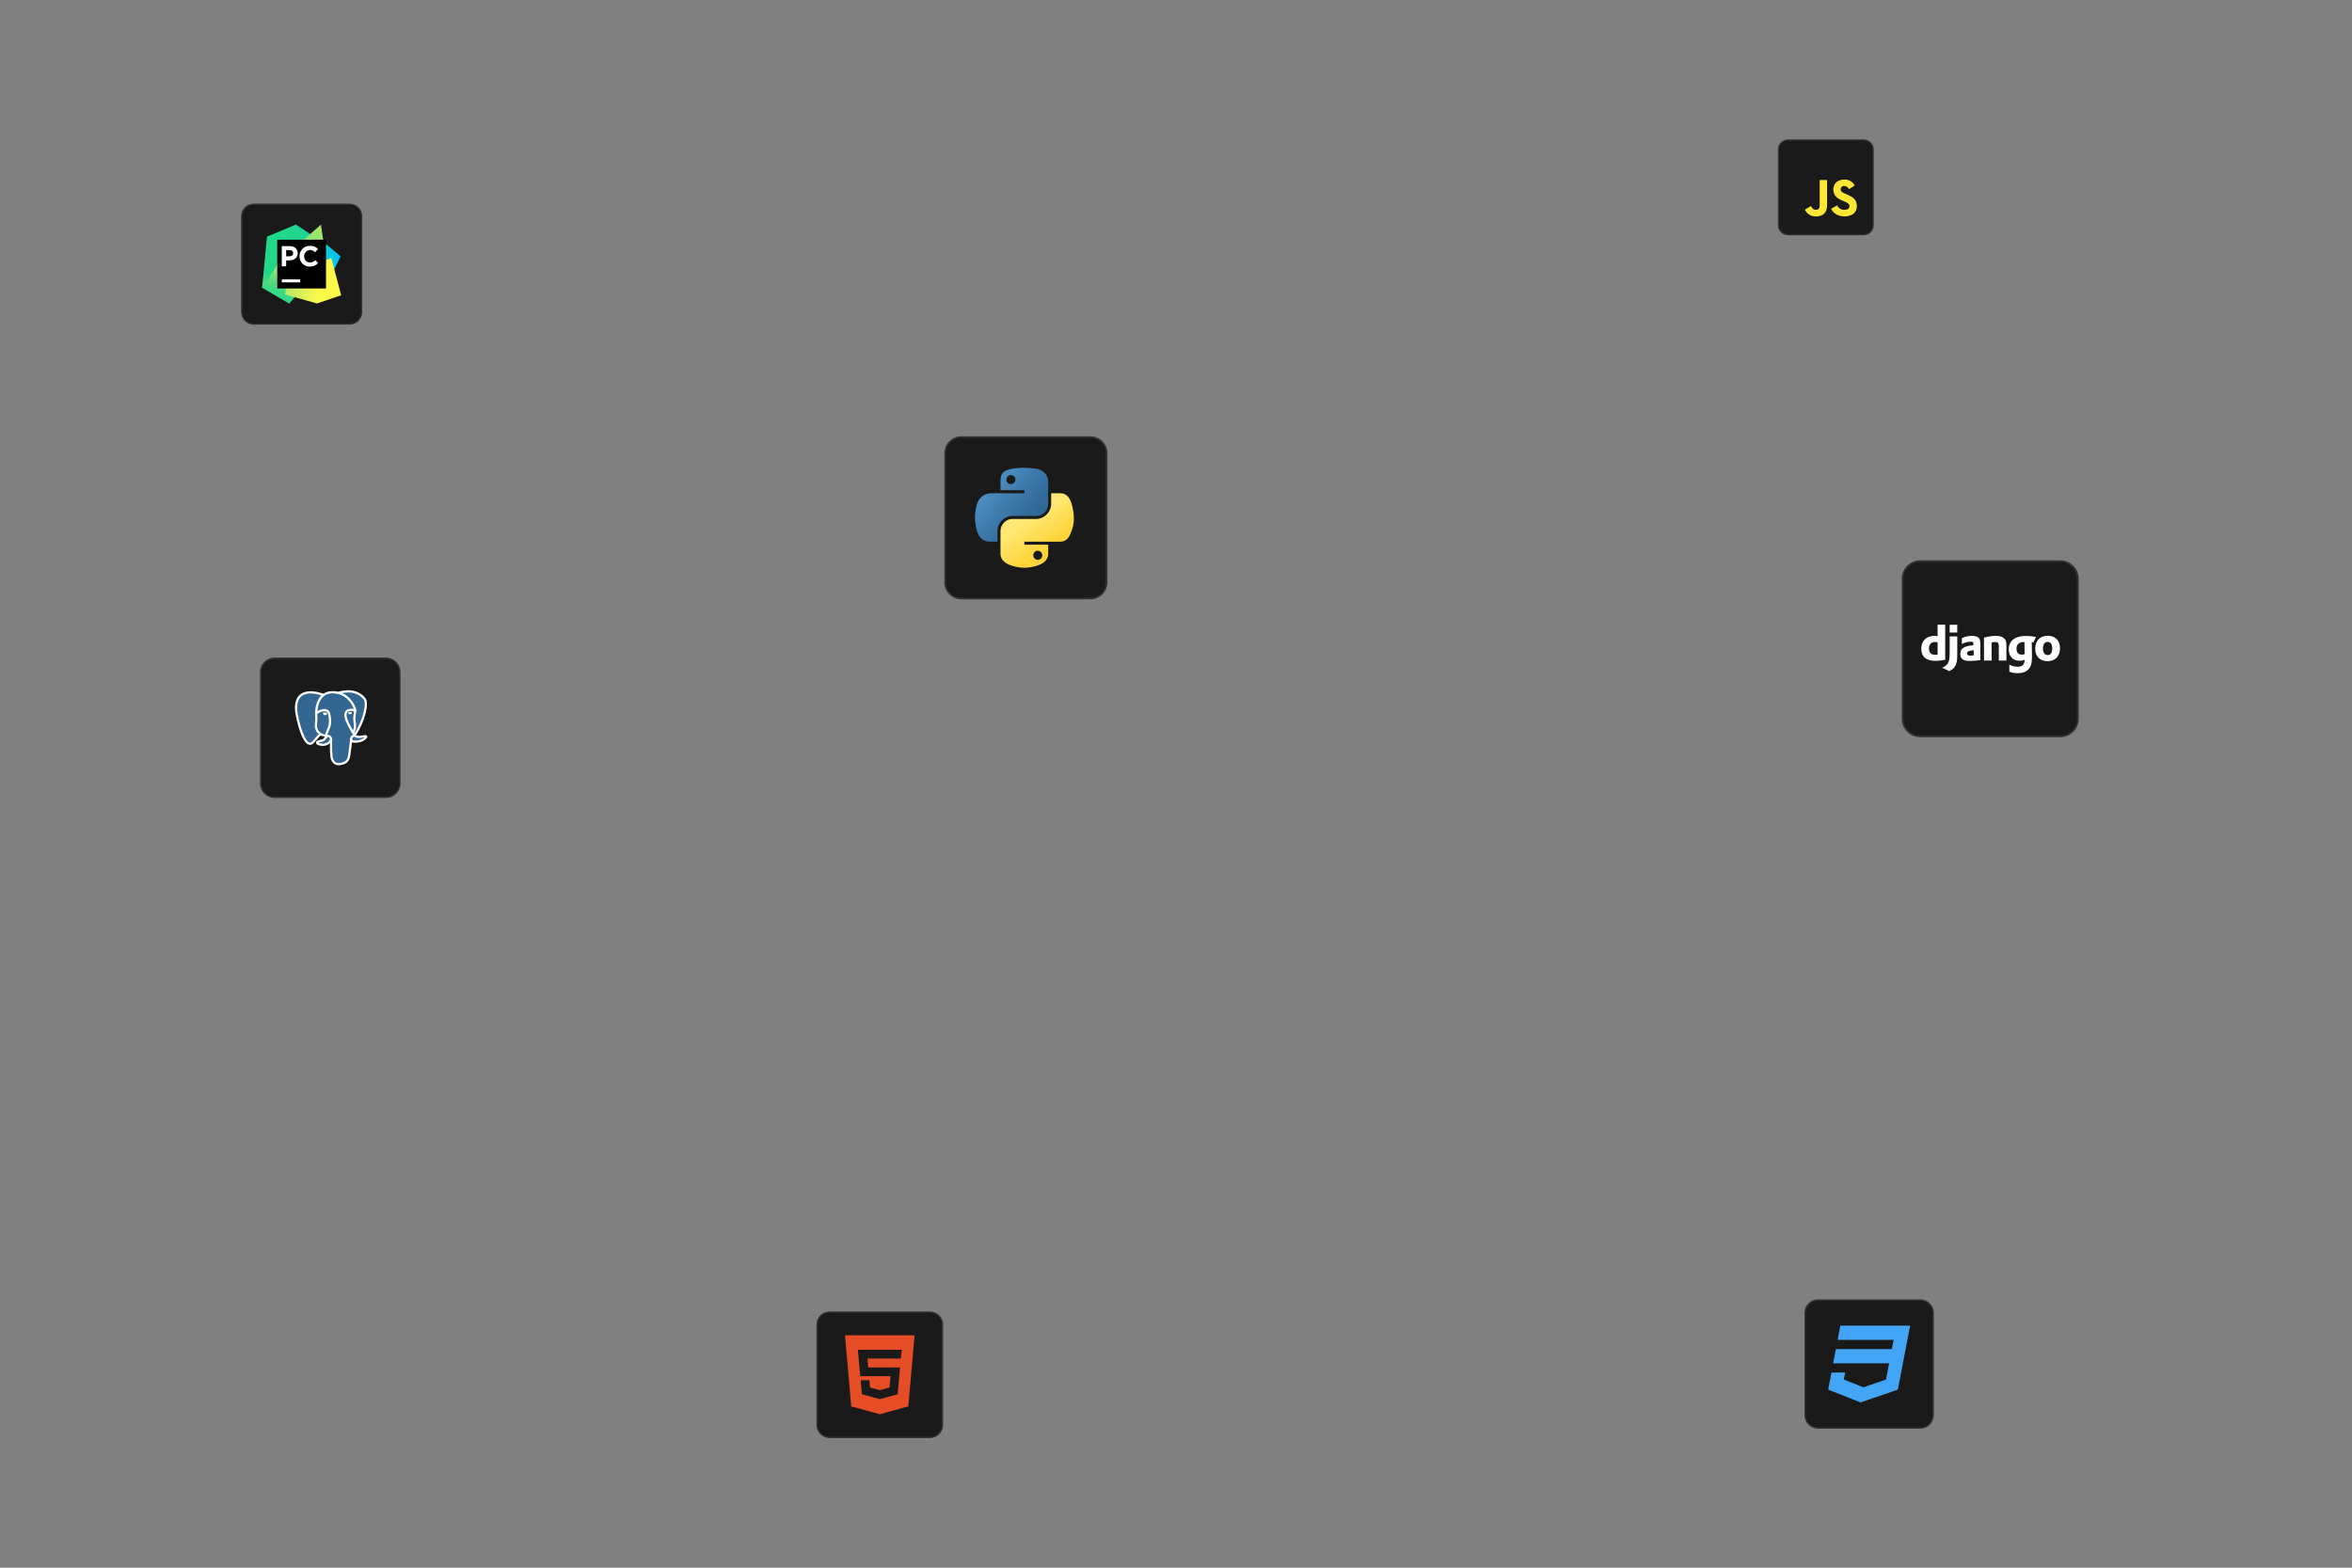 <?xml version="1.0" encoding="UTF-8" standalone="no"?>
<!-- Created with Inkscape (http://www.inkscape.org/) -->

<svg
   xmlns:dc="http://purl.org/dc/elements/1.1/"
   xmlns:cc="http://creativecommons.org/ns#"
   xmlns:rdf="http://www.w3.org/1999/02/22-rdf-syntax-ns#"
   xmlns:svg="http://www.w3.org/2000/svg"
   xmlns="http://www.w3.org/2000/svg"
   xmlns:xlink="http://www.w3.org/1999/xlink"
   xmlns:sodipodi="http://sodipodi.sourceforge.net/DTD/sodipodi-0.dtd"
   xmlns:inkscape="http://www.inkscape.org/namespaces/inkscape"
   width="158.75mm"
   height="105.833mm"
   viewBox="0 0 158.75 105.833"
   version="1.1"
   id="svg8"
   inkscape:version="0.92.5 (0.92.5+69)"
   sodipodi:docname="drawing.svg">
  <rect x="0" y="0" width="158.75" height="105.833" fill="#808080" stroke="none"/>
  <defs
     id="defs2">













	<linearGradient
   id="linearGradient2795">
  <stop
     id="stop2797"
     offset="0"
     style="stop-color:#b8b8b8;stop-opacity:0.498;" />
  <stop
     id="stop2799"
     offset="1"
     style="stop-color:#7f7f7f;stop-opacity:0;" />
</linearGradient>
<linearGradient
   id="linearGradient2787">
  <stop
     id="stop2789"
     offset="0"
     style="stop-color:#7f7f7f;stop-opacity:0.5;" />
  <stop
     id="stop2791"
     offset="1"
     style="stop-color:#7f7f7f;stop-opacity:0;" />
</linearGradient>
<linearGradient
   id="linearGradient3676">
  <stop
     id="stop3678"
     offset="0"
     style="stop-color:#b2b2b2;stop-opacity:0.5;" />
  <stop
     id="stop3680"
     offset="1"
     style="stop-color:#b3b3b3;stop-opacity:0;" />
</linearGradient>
<linearGradient
   id="linearGradient3236">
  <stop
     id="stop3244"
     offset="0"
     style="stop-color:#f4f4f4;stop-opacity:1" />
  <stop
     id="stop3240"
     offset="1"
     style="stop-color:white;stop-opacity:1" />
</linearGradient>
<linearGradient
   id="linearGradient4671">
  <stop
     id="stop4673"
     offset="0"
     style="stop-color:#ffd43b;stop-opacity:1;" />
  <stop
     id="stop4675"
     offset="1"
     style="stop-color:#ffe873;stop-opacity:1" />
</linearGradient>
<linearGradient
   id="linearGradient4689">
  <stop
     id="stop4691"
     offset="0"
     style="stop-color:#5a9fd4;stop-opacity:1;" />
  <stop
     id="stop4693"
     offset="1"
     style="stop-color:#306998;stop-opacity:1;" />
</linearGradient>
<linearGradient
   gradientTransform="translate(100.27,99.611)"
   gradientUnits="userSpaceOnUse"
   xlink:href="#linearGradient4671"
   id="linearGradient2987"
   y2="144.757"
   x2="-65.309"
   y1="144.757"
   x1="224.24" />
<linearGradient
   gradientTransform="translate(100.27,99.611)"
   gradientUnits="userSpaceOnUse"
   xlink:href="#linearGradient4689"
   id="linearGradient2990"
   y2="76.313"
   x2="26.67"
   y1="77.476"
   x1="172.942" />
<linearGradient
   y2="144.757"
   x2="-65.309"
   y1="144.757"
   x1="224.24"
   gradientTransform="matrix(0.563,0,0,0.568,-11.597,-7.61)"
   gradientUnits="userSpaceOnUse"
   id="linearGradient2255"
   xlink:href="#linearGradient4671"
   inkscape:collect="always" />
<linearGradient
   y2="76.313"
   x2="26.67"
   y1="76.176"
   x1="172.942"
   gradientTransform="matrix(0.563,0,0,0.568,-11.597,-7.61)"
   gradientUnits="userSpaceOnUse"
   id="linearGradient2258"
   xlink:href="#linearGradient4689"
   inkscape:collect="always" />
<radialGradient
   gradientUnits="userSpaceOnUse"
   gradientTransform="matrix(1,0,0,0.178,0,108.743)"
   r="29.037"
   fy="132.286"
   fx="61.519"
   cy="132.286"
   cx="61.519"
   id="radialGradient2801"
   xlink:href="#linearGradient2795"
   inkscape:collect="always" />
<linearGradient
   y2="137.273"
   x2="112.031"
   y1="192.352"
   x1="150.961"
   gradientTransform="matrix(0.149,0,0,0.15,-612.008,-38.073)"
   gradientUnits="userSpaceOnUse"
   id="linearGradient1475"
   xlink:href="#linearGradient4671"
   inkscape:collect="always" />
<linearGradient
   y2="114.398"
   x2="135.665"
   y1="20.604"
   x1="26.649"
   gradientTransform="matrix(0.149,0,0,0.15,-612.008,-38.073)"
   gradientUnits="userSpaceOnUse"
   id="linearGradient1478"
   xlink:href="#linearGradient4689"
   inkscape:collect="always" />
</defs>
  <sodipodi:namedview
     id="base"
     pagecolor="#ffffff"
     bordercolor="#666666"
     borderopacity="1.0"
     inkscape:pageopacity="0.0"
     inkscape:pageshadow="2"
     inkscape:zoom="0.98994949"
     inkscape:cx="137.18573"
     inkscape:cy="273.09527"
     inkscape:document-units="mm"
     inkscape:current-layer="layer1"
     showgrid="false"
     fit-margin-top="0"
     fit-margin-left="0"
     fit-margin-right="0"
     fit-margin-bottom="0"
     inkscape:window-width="2560"
     inkscape:window-height="1003"
     inkscape:window-x="0"
     inkscape:window-y="0"
     inkscape:window-maximized="1" />
  <g
     inkscape:label="Layer 1"
     inkscape:groupmode="layer"
     id="layer1"
     transform="translate(830.792,-31.283)">
    <g
       id="g2077"
       transform="translate(-232.077,1.89)">
      <rect
         style="opacity:1;vector-effect:none;fill:none;fill-opacity:1;stroke:none;stroke-width:0.044;stroke-linecap:round;stroke-linejoin:round;stroke-miterlimit:4;stroke-dasharray:none;stroke-dashoffset:0;stroke-opacity:0.15;paint-order:normal"
         id="rect1546"
         width="158.75"
         height="105.833"
         x="-598.714"
         y="29.393"
         rx="0.166"
         ry="0.154" />
      <g
         transform="matrix(0.32,0,0,0.32,-328.254,102.395)"
         id="g1508">
        <path
           inkscape:connector-curvature="0"
           style="fill:#1a1a1a;fill-opacity:1;stroke:#333333;stroke-width:0.265"
           d="m -649.042,48.67 h -21.167 c -1.461,0 -2.646,1.185 -2.646,2.646 v 21.167 c 0,1.461 1.185,2.646 2.646,2.646 h 21.167 c 1.461,0 2.646,-1.185 2.646,-2.646 V 51.315 c 0,-1.461 -1.185,-2.646 -2.646,-2.646 z"
           id="path2" />
        <path
           inkscape:connector-curvature="0"
           style="fill:#e44d26;fill-opacity:1;stroke-width:0.265"
           d="m -659.625,67.048 3.769,-1.046 0.509,-5.649 h -6.705 l -0.167,-1.88 h 7.038 l 0.185,-1.843 h -9.26 l 0.519,5.566 h 6.38 l -0.213,2.389 -2.056,0.556 -2.056,-0.556 -0.13,-1.537 h -1.852 l 0.269,2.954 z m -7.344,-13.483 h 14.687 l -1.324,15.002 -6.019,1.667 -6.019,-1.667 z"
           id="path4" />
      </g>
    </g>
    <g
       id="g2083"
       transform="translate(11.339,-11.717)">
      <rect
         ry="0.154"
         rx="0.166"
         y="43"
         x="-842.131"
         height="105.833"
         width="158.75"
         id="rect1439"
         style="opacity:1;vector-effect:none;fill:none;fill-opacity:1;stroke:none;stroke-width:0.044;stroke-linecap:round;stroke-linejoin:round;stroke-miterlimit:4;stroke-dasharray:none;stroke-dashoffset:0;stroke-opacity:0.15;paint-order:normal" />
      <g
         transform="matrix(0.355,0,0,0.355,-510.076,106.348)"
         id="g1512">
        <path
           inkscape:connector-curvature="0"
           style="fill:#1a1a1a;fill-opacity:1;stroke:#333333;stroke-width:0.265"
           d="m -570.249,68.778 h -19.473 c -1.344,0 -2.434,1.09 -2.434,2.434 v 19.473 c 0,1.344 1.09,2.434 2.434,2.434 h 19.473 c 1.344,0 2.434,-1.09 2.434,-2.434 V 71.212 c 0,-1.344 -1.09,-2.434 -2.434,-2.434 z"
           id="path53" />
        <path
           inkscape:connector-curvature="0"
           style="fill:#42a5f5;fill-opacity:1;stroke-width:0.265"
           d="m -585.47,73.646 -0.511,2.71 h 10.649 l -0.344,1.753 h -10.642 l -0.519,2.702 h 10.649 l -0.595,3.091 -4.294,1.468 -3.723,-1.468 0.259,-1.331 h -2.617 l -0.619,3.246 6.152,2.434 7.091,-2.434 0.942,-4.893 0.188,-0.982 1.206,-6.296 z"
           id="path55" />
      </g>
    </g>
    <g
       id="g1974"
       transform="translate(210.911,123.598)">
      <rect
         style="opacity:1;vector-effect:none;fill:none;fill-opacity:1;stroke:none;stroke-width:0.044;stroke-linecap:round;stroke-linejoin:round;stroke-miterlimit:4;stroke-dasharray:none;stroke-dashoffset:0;stroke-opacity:0.15;paint-order:normal"
         id="rect1550"
         width="158.75"
         height="105.833"
         x="-1041.702"
         y="-92.315"
         rx="0.166"
         ry="0.154" />
      <g
         transform="matrix(0.302,0,0,0.302,-698.645,-85.734)"
         id="g1504">
        <path
           inkscape:connector-curvature="0"
           style="fill:#1a1a1a;stroke:#333333;stroke-width:0.265"
           d="m -719.421,9.511 h -16.933 c -1.169,0 -2.117,0.948 -2.117,2.117 V 28.561 c 0,1.169 0.948,2.117 2.117,2.117 h 16.933 c 1.169,0 2.117,-0.948 2.117,-2.117 V 11.628 c 0,-1.169 -0.948,-2.117 -2.117,-2.117 z"
           id="path57" />
        <path
           inkscape:connector-curvature="0"
           style="fill:#fde635;fill-opacity:1;stroke-width:0.265"
           d="m -732.56,25.077 1.348,-0.815 c 0.26,0.461 0.497,0.851 1.064,0.851 0.543,0 0.886,-0.212 0.886,-1.04 v -5.626 h 1.655 v 5.649 c 0,1.714 -1.005,2.494 -2.47,2.494 -0.518,0.028 -1.033,-0.101 -1.476,-0.372 -0.443,-0.27 -0.794,-0.668 -1.006,-1.141 z m 5.852,-0.178 1.348,-0.78 c 0.15,0.304 0.382,0.559 0.671,0.737 0.288,0.178 0.621,0.27 0.96,0.267 0.686,0 1.123,-0.343 1.123,-0.816 0,-0.567 -0.449,-0.768 -1.206,-1.101 l -0.412,-0.175 c -1.194,-0.508 -1.986,-1.146 -1.986,-2.494 0,-1.241 0.946,-2.187 2.423,-2.187 0.479,-0.035 0.957,0.072 1.376,0.308 0.418,0.235 0.758,0.589 0.977,1.016 l -1.289,0.828 c -0.085,-0.212 -0.232,-0.393 -0.422,-0.52 -0.19,-0.127 -0.414,-0.193 -0.642,-0.189 -0.1,-0.01 -0.2,7.41e-4 -0.295,0.032 -0.095,0.031 -0.183,0.081 -0.257,0.148 -0.075,0.067 -0.134,0.148 -0.176,0.239 -0.041,0.091 -0.063,0.19 -0.064,0.29 0,0.497 0.307,0.697 1.016,1.005 l 0.414,0.177 c 1.407,0.603 2.198,1.218 2.198,2.6 0,1.489 -1.17,2.305 -2.742,2.305 -1.537,0 -2.529,-0.733 -3.014,-1.69"
           id="path59" />
      </g>
    </g>
    <g
       id="g2063"
       transform="translate(232.077,-141.741)">
      <rect
         style="opacity:1;vector-effect:none;fill:none;fill-opacity:1;stroke:none;stroke-width:0.044;stroke-linecap:round;stroke-linejoin:round;stroke-miterlimit:4;stroke-dasharray:none;stroke-dashoffset:0;stroke-opacity:0.15;paint-order:normal"
         id="rect1554"
         width="158.75"
         height="105.833"
         x="-1062.869"
         y="173.024"
         rx="0.166"
         ry="0.154" />
      <g
         transform="matrix(0.355,0,0,0.355,-806.409,223.332)"
         id="g1544">
        <path
           id="path883"
           d="m -649.042,-16.544 h -21.167 c -1.461,0 -2.646,1.185 -2.646,2.646 V 7.268 c 0,1.461 1.185,2.646 2.646,2.646 h 21.167 c 1.461,0 2.646,-1.185 2.646,-2.646 V -13.898 c 0,-1.461 -1.185,-2.646 -2.646,-2.646 z"
           style="fill:#1a1a1a;fill-opacity:1;stroke:#333333;stroke-width:0.265"
           inkscape:connector-curvature="0" />
        <g
           id="g922"
           transform="matrix(1.039,0,0,1.039,25.888,0.122)">
          <path
             inkscape:connector-curvature="0"
             style="clip-rule:nonzero;fill:#336791;fill-rule:nonzero;stroke:none;stroke-width:0.406;stroke-linecap:round;stroke-linejoin:round;stroke-miterlimit:4"
             d="m -653.562,-1.73 c -1.638,0.338 -1.75,-0.217 -1.75,-0.217 1.729,-2.566 2.452,-5.823 1.828,-6.62 -1.702,-2.174 -4.648,-1.146 -4.697,-1.119 l -0.016,0.003 c -0.324,-0.067 -0.686,-0.107 -1.093,-0.114 -0.741,-0.012 -1.303,0.194 -1.73,0.518 0,0 -5.255,-2.165 -5.011,2.723 0.052,1.04 1.49,7.868 3.206,5.806 0.627,-0.754 1.233,-1.392 1.233,-1.392 0.301,0.2 0.661,0.302 1.039,0.265 l 0.029,-0.025 c -0.009,0.094 -0.005,0.185 0.012,0.294 -0.442,0.494 -0.312,0.581 -1.196,0.762 -0.894,0.184 -0.369,0.512 -0.026,0.598 0.416,0.104 1.377,0.251 2.027,-0.658 l -0.026,0.104 c 0.173,0.139 0.295,0.902 0.274,1.594 -0.02,0.692 -0.034,1.167 0.102,1.539 0.136,0.371 0.272,1.206 1.434,0.957 0.971,-0.208 1.474,-0.747 1.543,-1.646 0.05,-0.639 0.162,-0.545 0.169,-1.116 l 0.09,-0.271 c 0.104,-0.866 0.017,-1.146 0.614,-1.016 l 0.145,0.013 c 0.44,0.02 1.016,-0.071 1.354,-0.228 0.728,-0.338 1.16,-0.902 0.442,-0.754 z"
             id="path836" />
          <path
             inkscape:connector-curvature="0"
             d="m -659.635,-1.234 c -0.045,1.612 0.011,3.236 0.169,3.63 0.158,0.395 0.496,1.162 1.657,0.913 0.97,-0.208 1.324,-0.611 1.477,-1.499 0.113,-0.654 0.33,-2.47 0.358,-2.842"
             id="path838"
             style="clip-rule:nonzero;fill:none;fill-rule:nonzero;stroke:#ffffff;stroke-width:0.406;stroke-linecap:round;stroke-linejoin:round;stroke-miterlimit:4" />
          <path
             inkscape:connector-curvature="0"
             d="m -661.028,-9.316 c 0,0 -5.259,-2.149 -5.014,2.739 0.052,1.04 1.491,7.868 3.206,5.806 0.627,-0.754 1.194,-1.346 1.194,-1.346"
             id="path840"
             style="clip-rule:nonzero;fill:none;fill-rule:nonzero;stroke:#ffffff;stroke-width:0.406;stroke-linecap:round;stroke-linejoin:round;stroke-miterlimit:4" />
          <path
             inkscape:connector-curvature="0"
             d="m -658.187,-9.708 c -0.182,0.057 2.925,-1.136 4.691,1.121 0.624,0.797 -0.099,4.054 -1.828,6.62"
             id="path842"
             style="clip-rule:nonzero;fill:none;fill-rule:nonzero;stroke:#ffffff;stroke-width:0.406;stroke-linecap:round;stroke-linejoin:round;stroke-miterlimit:4" />
          <path
             inkscape:connector-curvature="0"
             style="clip-rule:nonzero;fill:none;fill-rule:nonzero;stroke:#ffffff;stroke-width:0.406;stroke-linecap:round;stroke-linejoin:bevel;stroke-miterlimit:4"
             d="m -655.324,-1.967 c 0,0 0.113,0.555 1.751,0.217 0.718,-0.148 0.286,0.416 -0.442,0.754 -0.597,0.277 -1.936,0.348 -1.958,-0.035 -0.056,-0.988 0.705,-0.688 0.65,-0.936 -0.05,-0.223 -0.39,-0.442 -0.615,-0.988 -0.197,-0.476 -2.696,-4.13 0.693,-3.587 0.124,-0.026 -0.884,-3.223 -4.055,-3.275 -3.171,-0.052 -3.067,3.899 -3.067,3.899"
             id="path844" />
          <path
             inkscape:connector-curvature="0"
             d="m -660.523,-1.629 c -0.442,0.494 -0.312,0.58 -1.196,0.762 -0.894,0.184 -0.369,0.512 -0.026,0.598 0.416,0.104 1.377,0.251 2.027,-0.659 0.198,-0.277 -10e-4,-0.719 -0.273,-0.832 -0.131,-0.054 -0.307,-0.123 -0.533,0.13 z"
             id="path846"
             style="clip-rule:nonzero;fill:none;fill-rule:nonzero;stroke:#ffffff;stroke-width:0.406;stroke-linecap:round;stroke-linejoin:round;stroke-miterlimit:4" />
          <path
             inkscape:connector-curvature="0"
             d="m -660.552,-1.638 c -0.044,-0.29 0.095,-0.636 0.245,-1.04 0.225,-0.606 0.745,-1.213 0.329,-3.137 -0.31,-1.434 -2.39,-0.298 -2.391,-0.104 -10e-4,0.194 0.094,0.985 -0.035,1.906 -0.168,1.202 0.765,2.218 1.839,2.114"
             id="path848"
             style="clip-rule:nonzero;fill:none;fill-rule:nonzero;stroke:#ffffff;stroke-width:0.406;stroke-linecap:round;stroke-linejoin:round;stroke-miterlimit:4" />
          <path
             inkscape:connector-curvature="0"
             style="clip-rule:nonzero;fill:#ffffff;fill-rule:nonzero;stroke:#ffffff;stroke-width:0.135;stroke-linecap:butt;stroke-linejoin:miter;stroke-miterlimit:4"
             d="m -661.047,-5.948 c -0.009,0.066 0.122,0.244 0.292,0.267 0.17,0.024 0.316,-0.115 0.326,-0.181 0.009,-0.066 -0.122,-0.14 -0.292,-0.163 -0.171,-0.024 -0.316,0.011 -0.325,0.077 z"
             id="path850" />
          <path
             inkscape:connector-curvature="0"
             style="clip-rule:nonzero;fill:#ffffff;fill-rule:nonzero;stroke:#ffffff;stroke-width:0.068;stroke-linecap:butt;stroke-linejoin:miter;stroke-miterlimit:4"
             d="m -655.856,-6.083 c 0.009,0.066 -0.122,0.244 -0.292,0.267 -0.171,0.024 -0.316,-0.115 -0.326,-0.181 -0.009,-0.066 0.122,-0.14 0.292,-0.163 0.171,-0.024 0.316,0.011 0.326,0.077 z"
             id="path852" />
          <path
             inkscape:connector-curvature="0"
             d="m -655.246,-6.542 c 0.028,0.521 -0.112,0.875 -0.13,1.43 -0.026,0.806 0.384,1.728 -0.234,2.651"
             id="path854"
             style="clip-rule:nonzero;fill:none;fill-rule:nonzero;stroke:#ffffff;stroke-width:0.406;stroke-linecap:round;stroke-linejoin:round;stroke-miterlimit:4" />
          <path
             inkscape:connector-curvature="0"
             style="clip-rule:nonzero;fill:none;fill-rule:nonzero;stroke:#ffffff;stroke-width:0.098;stroke-linecap:round;stroke-linejoin:round;stroke-miterlimit:4"
             d="M -666.664,-8.6"
             id="path856" />
        </g>
      </g>
    </g>
    <g
       id="g2071"
       transform="translate(40.065,-163.664)">
      <rect
         ry="0.154"
         rx="0.166"
         y="194.946"
         x="-870.857"
         height="105.833"
         width="158.75"
         id="rect1552"
         style="opacity:1;vector-effect:none;fill:none;fill-opacity:1;stroke:none;stroke-width:0.044;stroke-linecap:round;stroke-linejoin:round;stroke-miterlimit:4;stroke-dasharray:none;stroke-dashoffset:0;stroke-opacity:0.15;paint-order:normal" />
      <g
         transform="matrix(0.412,0,0,0.412,-546.477,231.268)"
         id="g1529">
        <path
           inkscape:connector-curvature="0"
           style="fill:#1a1a1a;fill-opacity:1;stroke:#333333;stroke-width:0.265"
           d="m -608.684,-16.544 h -21.167 c -1.461,0 -2.646,1.185 -2.646,2.646 V 7.268 c 0,1.461 1.185,2.646 2.646,2.646 h 21.167 c 1.461,0 2.646,-1.185 2.646,-2.646 V -13.898 c 0,-1.461 -1.185,-2.646 -2.646,-2.646 z"
           id="path1185" />
        <g
           id="g1183"
           transform="matrix(0.551,0,0,0.551,-292.577,7.757)">
          <path
             id="path1948"
             d="m -593.511,-34.977 c -1.213,0.006 -2.371,0.109 -3.39,0.289 -3.002,0.53 -3.547,1.64 -3.547,3.688 v 2.704 h 7.094 v 0.901 h -7.094 -2.662 c -2.062,0 -3.867,1.239 -4.432,3.597 -0.651,2.702 -0.68,4.388 0,7.21 0.504,2.1 1.709,3.597 3.77,3.597 h 2.439 v -3.241 c 0,-2.342 2.026,-4.407 4.432,-4.407 h 7.086 c 1.972,0 3.547,-1.624 3.547,-3.605 v -6.755 c 0,-1.923 -1.622,-3.367 -3.547,-3.688 -1.219,-0.203 -2.483,-0.295 -3.696,-0.289 z m -3.836,2.175 c 0.733,0 1.331,0.608 1.331,1.356 -10e-6,0.745 -0.598,1.348 -1.331,1.348 -0.735,0 -1.331,-0.603 -1.331,-1.348 0,-0.748 0.596,-1.356 1.331,-1.356 z"
             style="fill:url(#linearGradient1478);fill-opacity:1;stroke-width:0.265"
             inkscape:connector-curvature="0" />
          <path
             id="path1950"
             d="m -585.384,-27.395 v 3.15 c 0,2.442 -2.071,4.498 -4.432,4.498 h -7.086 c -1.941,0 -3.547,1.661 -3.547,3.605 v 6.755 c 0,1.923 1.672,3.053 3.547,3.605 2.246,0.66 4.399,0.78 7.086,0 1.786,-0.517 3.547,-1.558 3.547,-3.605 V -12.09 h -7.086 v -0.901 h 7.086 3.547 c 2.062,0 2.83,-1.438 3.547,-3.597 0.741,-2.222 0.709,-4.359 0,-7.21 -0.51,-2.052 -1.483,-3.597 -3.547,-3.597 z m -3.985,17.107 c 0.735,0 1.331,0.603 1.331,1.348 0,0.748 -0.596,1.356 -1.331,1.356 -0.733,0 -1.331,-0.608 -1.331,-1.356 0,-0.745 0.598,-1.348 1.331,-1.348 z"
             style="fill:url(#linearGradient1475);fill-opacity:1;stroke-width:0.265"
             inkscape:connector-curvature="0" />
        </g>
      </g>
    </g>
    <g
       id="g1987"
       transform="translate(19.655,163.664)">
      <rect
         ry="0.154"
         rx="0.166"
         y="-132.381"
         x="-850.446"
         height="105.833"
         width="158.75"
         id="rect1548"
         style="opacity:1;vector-effect:none;fill:none;fill-opacity:1;stroke:none;stroke-width:0.044;stroke-linecap:round;stroke-linejoin:round;stroke-miterlimit:4;stroke-dasharray:none;stroke-dashoffset:0;stroke-opacity:0.15;paint-order:normal" />
      <g
         transform="matrix(0.447,0,0,0.447,-452.085,-102.871)"
         id="g1523">
        <path
           id="path1271"
           d="m -580.086,18.735 h -21.167 c -1.461,0 -2.646,1.185 -2.646,2.646 v 21.167 c 0,1.461 1.185,2.646 2.646,2.646 h 21.167 c 1.461,0 2.646,-1.185 2.646,-2.646 V 21.381 c 0,-1.461 -1.185,-2.646 -2.646,-2.646 z"
           style="fill:#1a1a1a;fill-opacity:1;stroke:#333333;stroke-width:0.265"
           inkscape:connector-curvature="0" />
        <g
           id="g1215"
           inkscape:export-filename="/home/viniciusramos/Development/pythonacademy/pythonacademy.github.io/assets/img/jornada-python-v4/logo-django-50.png"
           inkscape:export-xdpi="10.47"
           inkscape:export-ydpi="10.47"
           transform="matrix(0.048,0,0,0.048,-602.791,26.701)">
	<g
   id="g1213">
		<path
   d="m 86.945,33.919 h 23.872 v 110.496 c -12.246,2.325 -21.237,3.255 -31.002,3.255 -29.142,0 -44.333,-13.174 -44.333,-38.443 0,-24.336 16.122,-40.147 41.078,-40.147 3.875,0 6.82,0.311 10.386,1.239 v -36.4 z m 0,55.62 C 84.155,88.61 81.83,88.3 78.885,88.3 c -12.091,0 -19.067,7.441 -19.067,20.46 0,12.713 6.666,19.688 18.912,19.688 2.634,0 4.805,-0.155 8.215,-0.618 z"
   id="path1201"
   inkscape:connector-curvature="0"
   style="fill:#ffffff" />

		<path
   d="m 148.793,70.783 v 55.341 c 0,19.065 -1.395,28.21 -5.58,36.117 -3.876,7.596 -8.992,12.399 -19.532,17.67 L 101.514,169.37 c 10.541,-4.96 15.656,-9.297 18.911,-15.966 3.411,-6.819 4.497,-14.727 4.497,-35.498 V 70.783 Z M 124.922,34.046 h 23.871 v 24.493 h -23.871 z"
   id="path1203"
   inkscape:connector-curvature="0"
   style="fill:#ffffff" />

		<path
   d="m 163.212,76.209 c 10.542,-4.961 20.617,-7.13 31.623,-7.13 12.246,0 20.306,3.255 23.872,9.611 2.014,3.564 2.634,8.214 2.634,18.137 v 48.517 c -10.697,1.552 -24.182,2.636 -34.102,2.636 -19.996,0 -28.988,-6.977 -28.988,-22.476 0,-16.744 11.936,-24.493 41.234,-26.975 v -5.271 c 0,-4.339 -2.17,-5.888 -8.216,-5.888 -8.835,0 -18.756,2.479 -28.058,7.285 V 76.209 Z m 37.358,37.978 c -15.812,1.552 -20.927,4.031 -20.927,10.231 0,4.65 2.946,6.821 9.456,6.821 3.566,0 6.82,-0.311 11.471,-1.084 z"
   id="path1205"
   inkscape:connector-curvature="0"
   style="fill:#ffffff" />

		<path
   d="m 232.968,74.505 c 14.105,-3.722 25.731,-5.426 37.512,-5.426 12.246,0 21.082,2.788 26.354,8.216 4.96,5.113 6.509,10.693 6.509,22.632 v 46.813 h -23.871 v -45.884 c 0,-9.145 -3.1,-12.557 -11.625,-12.557 -3.255,0 -6.2,0.311 -11.007,1.706 v 56.734 H 232.969 V 74.505 Z"
   id="path1207"
   inkscape:connector-curvature="0"
   style="fill:#ffffff" />

		<path
   d="m 312.623,159.761 c 8.372,4.339 16.742,6.354 25.577,6.354 15.655,0 22.321,-6.354 22.321,-21.546 0,-0.154 0,-0.31 0,-0.467 -4.65,2.326 -9.301,3.257 -15.5,3.257 -20.927,0 -34.26,-13.797 -34.26,-35.652 0,-27.128 19.688,-42.473 54.564,-42.473 10.232,0 19.688,1.084 31.159,3.407 l -8.174,17.222 c -6.356,-1.241 -0.509,-0.167 -5.312,-0.632 v 2.48 l 0.309,10.074 0.154,13.022 c 0.155,3.253 0.155,6.51 0.311,9.764 0,2.945 0,4.342 0,6.512 0,20.462 -1.705,30.073 -6.82,37.977 -7.441,11.627 -20.307,17.362 -38.598,17.362 -9.301,0 -17.36,-1.396 -25.732,-4.651 v -22.01 z m 47.434,-71.306 c -0.31,0 -0.619,0 -0.774,0 h -1.706 c -4.649,-0.155 -10.074,1.084 -13.796,3.409 -5.734,3.257 -8.681,9.146 -8.681,17.518 0,11.937 5.892,18.756 16.432,18.756 3.255,0 5.891,-0.62 8.99,-1.55 v -1.705 -6.51 c 0,-2.79 -0.154,-5.892 -0.154,-9.146 l -0.154,-11.006 -0.156,-7.905 v -1.861 z"
   id="path1209"
   inkscape:connector-curvature="0"
   style="fill:#ffffff" />

		<path
   d="m 433.543,68.77 c 23.871,0 38.443,15.037 38.443,39.371 0,24.957 -15.19,40.613 -39.373,40.613 -23.873,0 -38.599,-15.036 -38.599,-39.216 10e-4,-25.114 15.193,-40.768 39.529,-40.768 z m -0.467,60.763 c 9.147,0 14.573,-7.596 14.573,-20.773 0,-13.019 -5.271,-20.771 -14.415,-20.771 -9.457,0 -14.884,7.598 -14.884,20.771 10e-4,13.178 5.427,20.773 14.726,20.773 z"
   id="path1211"
   inkscape:connector-curvature="0"
   style="fill:#ffffff" />

	</g>

</g>
      </g>
    </g>
    <g
       id="g2046"
       transform="translate(224.986,-22.301)">
      <rect
         ry="0.154"
         rx="0.166"
         y="53.583"
         x="-1055.777"
         height="105.833"
         width="158.75"
         id="rect1556"
         style="opacity:1;vector-effect:none;fill:none;fill-opacity:1;stroke:none;stroke-width:0.044;stroke-linecap:round;stroke-linejoin:round;stroke-miterlimit:4;stroke-dasharray:none;stroke-dashoffset:0;stroke-opacity:0.15;paint-order:normal" />
      <g
         transform="matrix(0.306,0,0,0.306,-797.79,75.538)"
         id="g1500">
        <path
           inkscape:connector-curvature="0"
           style="fill:#1a1a1a;fill-opacity:1;stroke:#333333;stroke-width:0.265"
           d="m -765.972,-26.7 h -21.167 c -1.461,0 -2.646,1.185 -2.646,2.646 v 21.167 c 0,1.461 1.185,2.646 2.646,2.646 h 21.167 c 1.461,0 2.646,-1.185 2.646,-2.646 V -24.055 c 0,-1.461 -1.185,-2.646 -2.646,-2.646 z"
           id="path1437" />
        <g
           id="g1374"
           transform="matrix(0.249,0,0,0.249,-785.281,-22.197)">
	<g
   id="g1362">
		<linearGradient
   y2="27.046"
   x2="66.657"
   y1="27.046"
   x1="24.999"
   gradientUnits="userSpaceOnUse"
   id="SVGID_1_">
			<stop
   id="stop1273"
   style="stop-color:#21D789"
   offset="0" />

			<stop
   id="stop1275"
   style="stop-color:#07C3F2"
   offset="1" />

		</linearGradient>

		<polygon
   id="polygon1278"
   points="49.1,11 69.5,28.1 62.2,43 49.8,39.6 39.2,39.6 "
   style="fill:url(#SVGID_1_)" />

		<linearGradient
   y2="-4.241"
   x2="61.22"
   y1="59.081"
   x1="-24.559"
   gradientUnits="userSpaceOnUse"
   id="SVGID_2_">
			<stop
   id="stop1280"
   style="stop-color:#FCF84A"
   offset="1.075269e-002" />

			<stop
   id="stop1282"
   style="stop-color:#A7EB62"
   offset="0.112" />

			<stop
   id="stop1284"
   style="stop-color:#5FE077"
   offset="0.206" />

			<stop
   id="stop1286"
   style="stop-color:#32DA84"
   offset="0.273" />

			<stop
   id="stop1288"
   style="stop-color:#21D789"
   offset="0.306" />

			<stop
   id="stop1290"
   style="stop-color:#21D789"
   offset="0.577" />

			<stop
   id="stop1292"
   style="stop-color:#21D789"
   offset="0.597" />

			<stop
   id="stop1294"
   style="stop-color:#20D68C"
   offset="0.686" />

			<stop
   id="stop1296"
   style="stop-color:#1ED497"
   offset="0.763" />

			<stop
   id="stop1298"
   style="stop-color:#19D1A9"
   offset="0.835" />

			<stop
   id="stop1300"
   style="stop-color:#13CCC2"
   offset="0.904" />

			<stop
   id="stop1302"
   style="stop-color:#0BC6E1"
   offset="0.971" />

			<stop
   id="stop1304"
   style="stop-color:#07C3F2"
   offset="1" />

		</linearGradient>

		<polygon
   id="polygon1307"
   points="0,56 4.3,10.7 29.9,0 45.7,10.4 28.5,22.1 24.5,43 24.1,50.2 14.2,54.5 "
   style="fill:url(#SVGID_2_)" />

		<linearGradient
   y2="32.76"
   x2="23.637"
   y1="77.654"
   x1="9.33"
   gradientUnits="userSpaceOnUse"
   id="SVGID_3_">
			<stop
   id="stop1309"
   style="stop-color:#21D789"
   offset="0" />

			<stop
   id="stop1311"
   style="stop-color:#24D788"
   offset="0.164" />

			<stop
   id="stop1313"
   style="stop-color:#2FD886"
   offset="0.305" />

			<stop
   id="stop1315"
   style="stop-color:#41DA82"
   offset="0.437" />

			<stop
   id="stop1317"
   style="stop-color:#5ADC7D"
   offset="0.564" />

			<stop
   id="stop1319"
   style="stop-color:#7AE077"
   offset="0.688" />

			<stop
   id="stop1321"
   style="stop-color:#A1E36E"
   offset="0.809" />

			<stop
   id="stop1323"
   style="stop-color:#CFE865"
   offset="0.925" />

			<stop
   id="stop1325"
   style="stop-color:#F1EB5E"
   offset="1" />

		</linearGradient>

		<polygon
   id="polygon1328"
   points="28.5,22.1 30.4,62.5 24,70 0,56 19.7,26.6 "
   style="fill:url(#SVGID_3_)" />

		<linearGradient
   y2="-3.236"
   x2="59.409"
   y1="38.623"
   x1="28.275"
   gradientUnits="userSpaceOnUse"
   id="SVGID_4_">
			<stop
   id="stop1330"
   style="stop-color:#21D789"
   offset="0" />

			<stop
   id="stop1332"
   style="stop-color:#24D788"
   offset="6.081050e-002" />

			<stop
   id="stop1334"
   style="stop-color:#2FD886"
   offset="0.113" />

			<stop
   id="stop1336"
   style="stop-color:#41DA82"
   offset="0.162" />

			<stop
   id="stop1338"
   style="stop-color:#5ADD7D"
   offset="0.209" />

			<stop
   id="stop1340"
   style="stop-color:#79E077"
   offset="0.255" />

			<stop
   id="stop1342"
   style="stop-color:#7CE076"
   offset="0.258" />

			<stop
   id="stop1344"
   style="stop-color:#8CE173"
   offset="0.499" />

			<stop
   id="stop1346"
   style="stop-color:#B2E56B"
   offset="0.925" />

		</linearGradient>

		<polygon
   id="polygon1349"
   points="52.1,0 54.9,19.1 30.6,19.1 "
   style="fill:url(#SVGID_4_)" />

		<linearGradient
   y2="43.369"
   x2="13.158"
   y1="43.95"
   x1="75.889"
   gradientUnits="userSpaceOnUse"
   id="SVGID_5_">
			<stop
   id="stop1351"
   style="stop-color:#FCF84A"
   offset="0.387" />

			<stop
   id="stop1353"
   style="stop-color:#ECF451"
   offset="0.536" />

			<stop
   id="stop1355"
   style="stop-color:#C2E964"
   offset="0.826" />

			<stop
   id="stop1357"
   style="stop-color:#B2E56B"
   offset="0.925" />

		</linearGradient>

		<polygon
   id="polygon1360"
   points="31.8,19.1 49.1,17.5 47.5,34.9 61.3,29.6 70,62.6 48.6,69.9 20.2,61.9 28.5,22.1 "
   style="fill:url(#SVGID_5_)" />

	</g>

	<g
   id="g1372">
		<rect
   id="rect1364"
   height="43.2"
   width="43.2"
   style="fill:#000000"
   y="13.4"
   x="13.4" />

		<rect
   id="rect1366"
   height="2.7"
   width="16.2"
   style="fill:#ffffff"
   y="48.5"
   x="17.5" />

		<path
   id="path1368"
   d="m 17.3,19.1 h 7.3 c 4.3,0 6.9,2.5 6.9,6.2 v 0.1 c 0,4.1 -3.2,6.3 -7.2,6.3 h -3 V 37 H 17.4 V 19.1 Z m 7.1,9 c 2,0 3.1,-1.2 3.1,-2.7 v -0.1 c 0,-1.8 -1.2,-2.7 -3.2,-2.7 h -3 v 5.5 z"
   style="fill:#ffffff"
   inkscape:connector-curvature="0" />

		<path
   id="path1370"
   d="m 33.1,28.1 v 0 c 0,-5.1 3.8,-9.3 9.3,-9.3 3.4,0 5.4,1.1 7.1,2.8 L 47,24.5 c -1.4,-1.3 -2.8,-2 -4.6,-2 -3,0 -5.2,2.5 -5.2,5.6 V 28 c 0,3.1 2.1,5.6 5.2,5.6 2,0 3.3,-0.8 4.7,-2.1 l 2.5,2.5 c -1.8,2 -3.9,3.2 -7.3,3.2 -5.3,0.1 -9.2,-4 -9.2,-9.1"
   style="fill:#ffffff"
   inkscape:connector-curvature="0" />

	</g>

</g>
      </g>
    </g>
  </g>
</svg>
